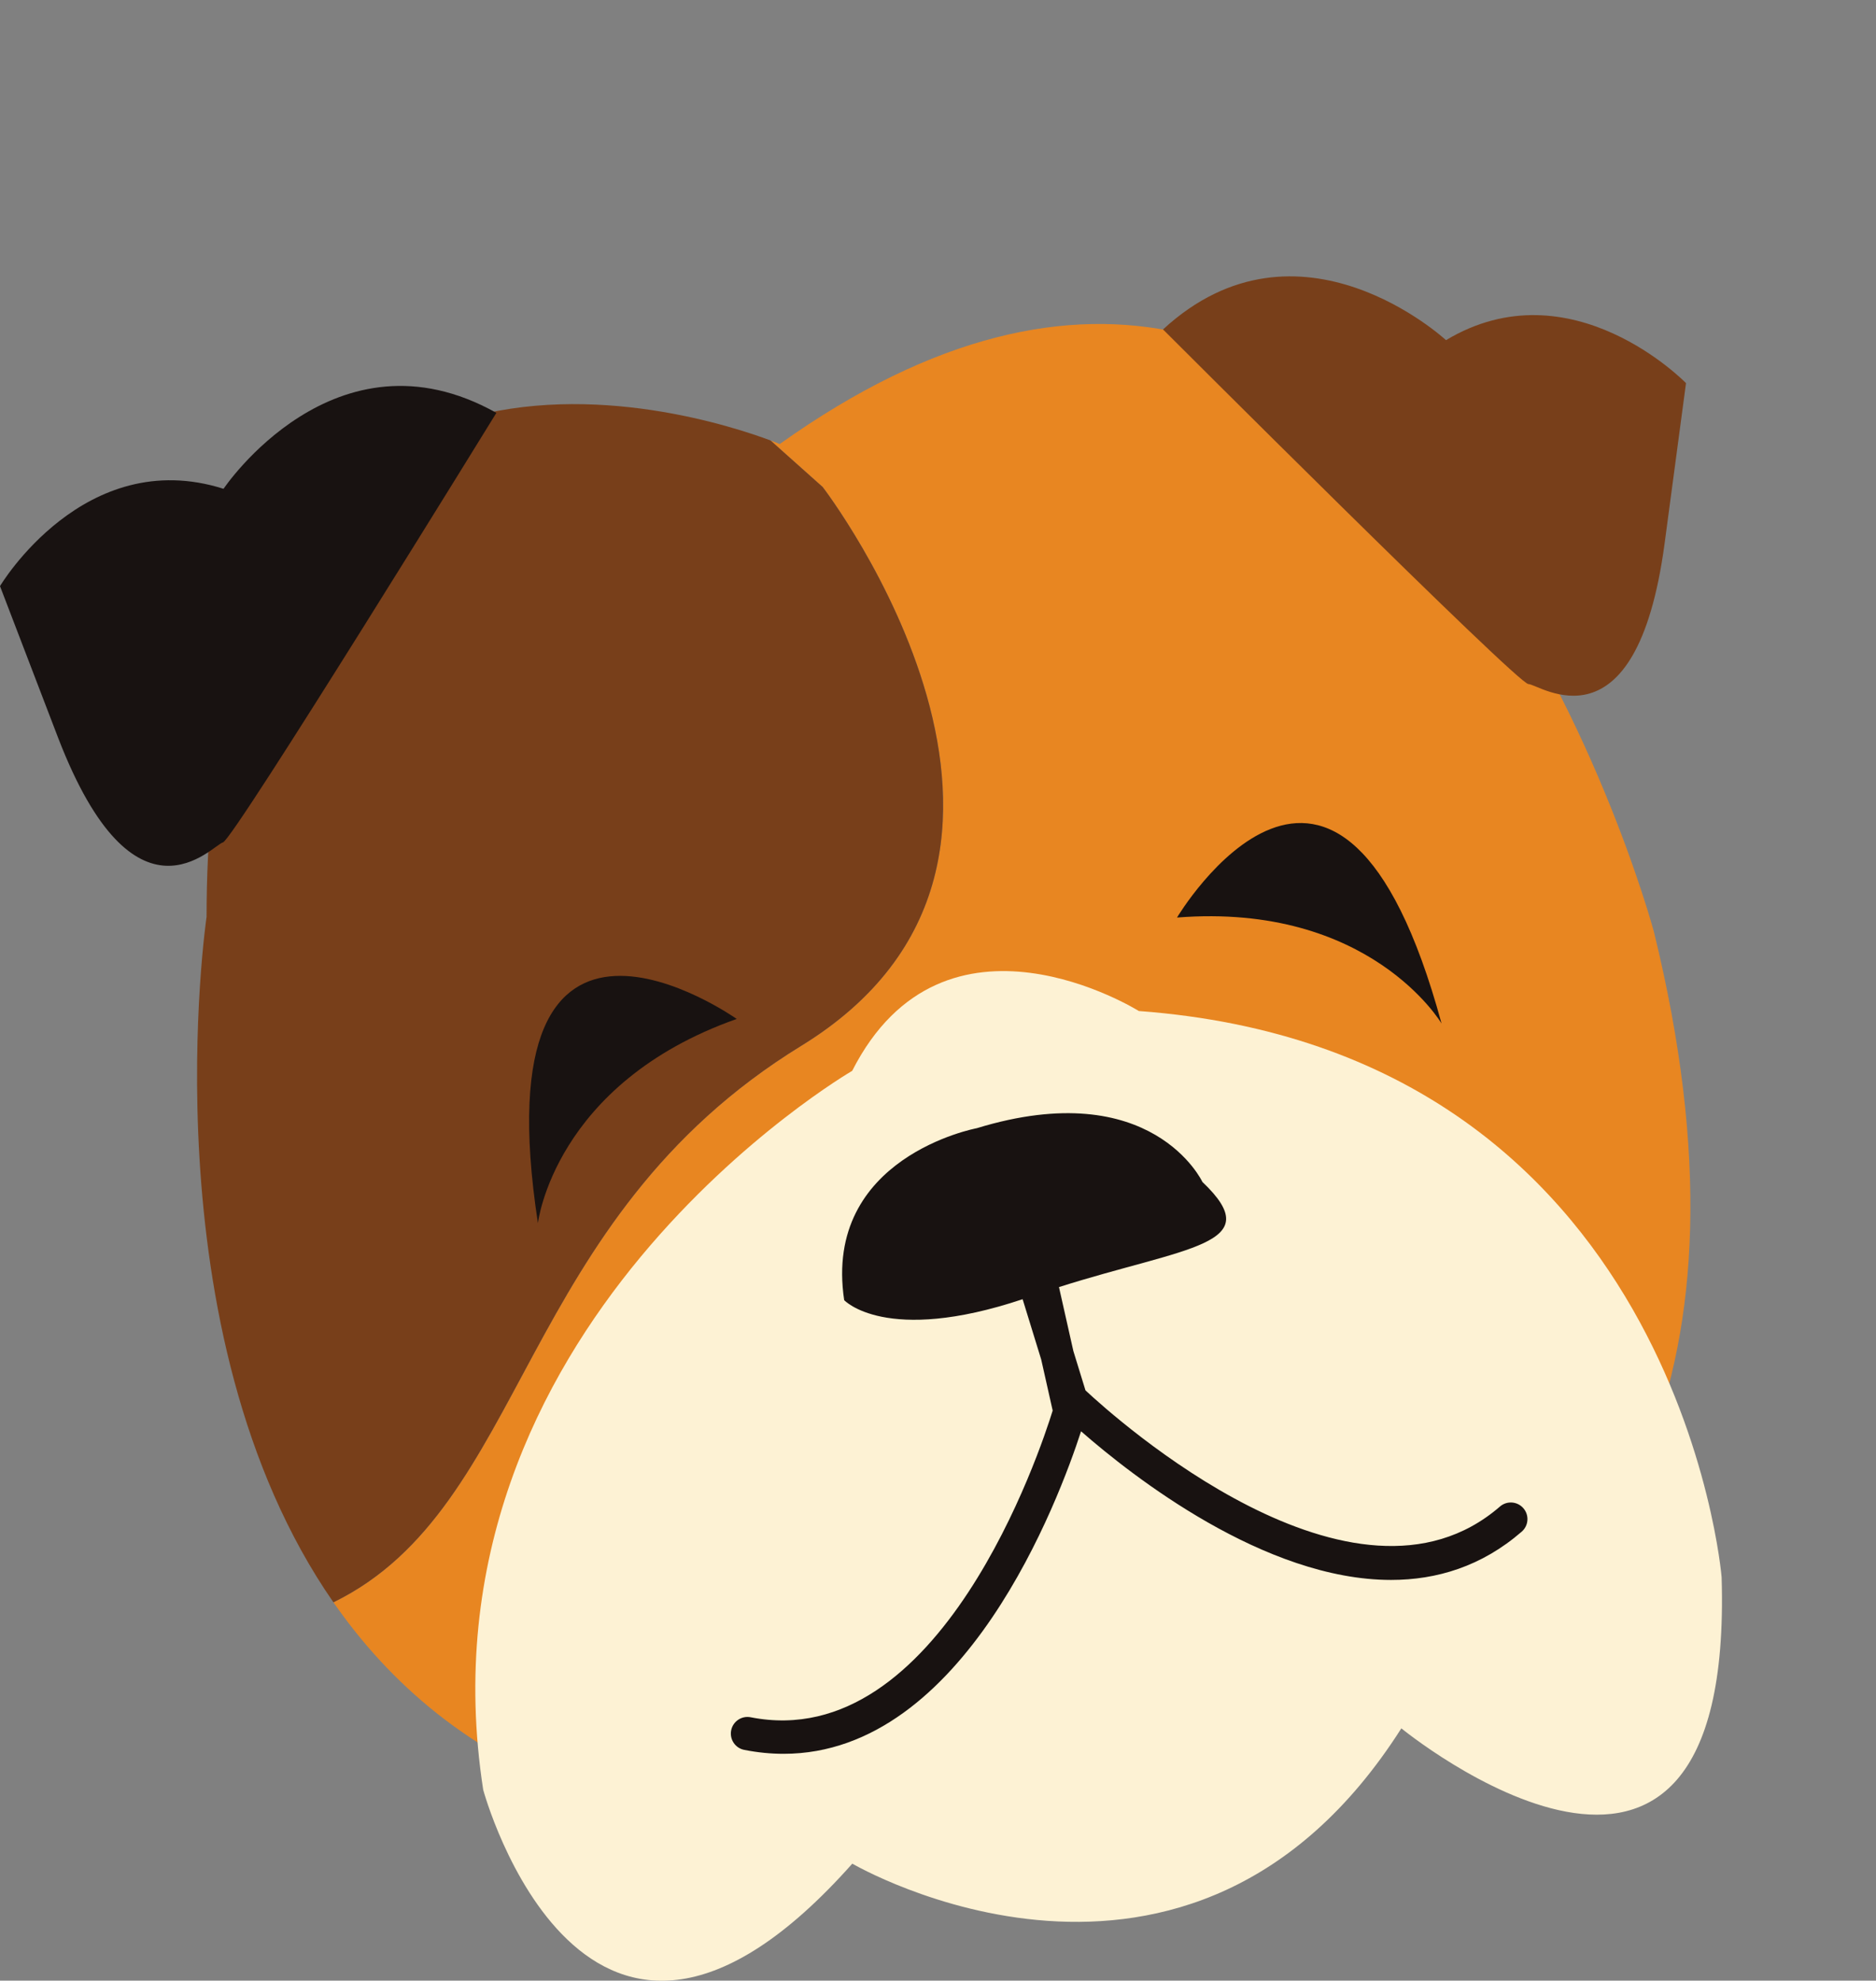 <?xml version="1.0" encoding="UTF-8"?><svg xmlns="http://www.w3.org/2000/svg" xmlns:xlink="http://www.w3.org/1999/xlink" height="378.4" preserveAspectRatio="xMidYMid meet" version="1.0" viewBox="0.0 -52.8 358.4 378.4" width="358.4" zoomAndPan="magnify"><rect x="0.0" y="-52.8" width="358.4" height="378.4" fill="#808080" stroke="none"/><defs><clipPath id="a"><path d="M 90 132 L 328.98 132 L 328.98 325.621 L 90 325.621 Z M 90 132"/></clipPath></defs><g><g id="change1_1"><path d="M 194.129 293.457 C 124.516 305.832 85.414 284.598 63.699 253.324 C 101.027 235.07 98.672 180.406 153.066 147.008 C 211.578 111.078 157.172 40.246 157.172 40.246 L 147.203 31.348 C 148.336 31.77 148.961 32.035 148.961 32.035 C 268.035 -52.824 315.941 125.105 315.941 125.105 C 358.371 297.562 194.129 293.457 194.129 293.457" fill="#e88621"/></g><g id="change2_1"><path d="M 222.188 10.137 C 222.188 10.137 289.938 77.887 291.988 77.887 C 294.043 77.887 312.52 91.574 317.992 51.195 L 322.102 20.398 C 322.102 20.398 300.199 -2.184 276.25 12.188 C 276.25 12.188 248.191 -13.816 222.188 10.137 Z M 63.699 253.324 C 27.773 201.59 39.465 122.367 39.465 122.367 C 39.465 -4.27 133.188 26.098 147.203 31.348 L 157.172 40.246 C 157.172 40.246 211.578 111.078 153.066 147.008 C 98.672 180.406 101.027 235.07 63.699 253.324" fill="#783f1a"/></g><g clip-path="url(#a)" id="change3_1"><path d="M 328.906 248.5 C 331.375 329.508 267.719 277.402 267.719 277.402 C 227.266 341.004 162.828 303.25 162.828 303.25 C 111.738 360.793 92.316 289.152 92.316 289.152 C 78.602 200.684 162.805 151.785 162.805 151.785 C 180.445 117.102 217.566 140.355 217.566 140.355 C 320.641 147.992 328.906 248.5 328.906 248.5" fill="#fdf2d4"/></g><g id="change4_1"><path d="M 275.402 142.746 C 255.746 70.609 224.863 122.496 224.863 122.496 C 261.762 119.598 275.402 142.746 275.402 142.746 Z M 140.746 141.871 C 140.746 141.871 91.473 106.973 102.766 180.883 C 102.766 180.883 105.844 154.191 140.746 141.871 Z M 291.035 235.348 C 289.887 234.02 287.879 233.879 286.555 235.027 C 258.703 259.164 213.004 218.09 207.375 212.832 L 205.059 205.309 L 202.312 193.098 C 226.684 185.363 242.473 185.133 229.715 173.012 C 229.715 173.012 220.133 152.48 186.598 162.746 C 186.598 162.746 157.172 168.219 161.277 195.594 C 161.277 195.594 169.199 204.152 195.367 195.414 L 198.918 206.941 L 201.109 216.691 C 198.836 224.051 179.59 282.41 143.414 275.285 C 141.691 274.945 140.023 276.066 139.684 277.789 C 139.348 279.508 140.465 281.18 142.188 281.516 C 144.773 282.027 147.277 282.266 149.703 282.266 C 184.27 282.266 202.367 233.484 206.531 220.648 C 216.328 229.223 241.586 249.047 265.754 249.047 C 274.477 249.047 283.062 246.461 290.715 239.824 C 292.039 238.676 292.184 236.672 291.035 235.348 Z M 94.832 26.078 C 94.832 26.078 44.59 107.664 42.594 108.141 C 40.598 108.613 25.785 126.207 11.117 88.191 L 0 59.18 C 0 59.18 16.082 32.145 42.707 40.586 C 42.707 40.586 63.988 8.793 94.832 26.078" fill="#181211"/></g></g></svg>
